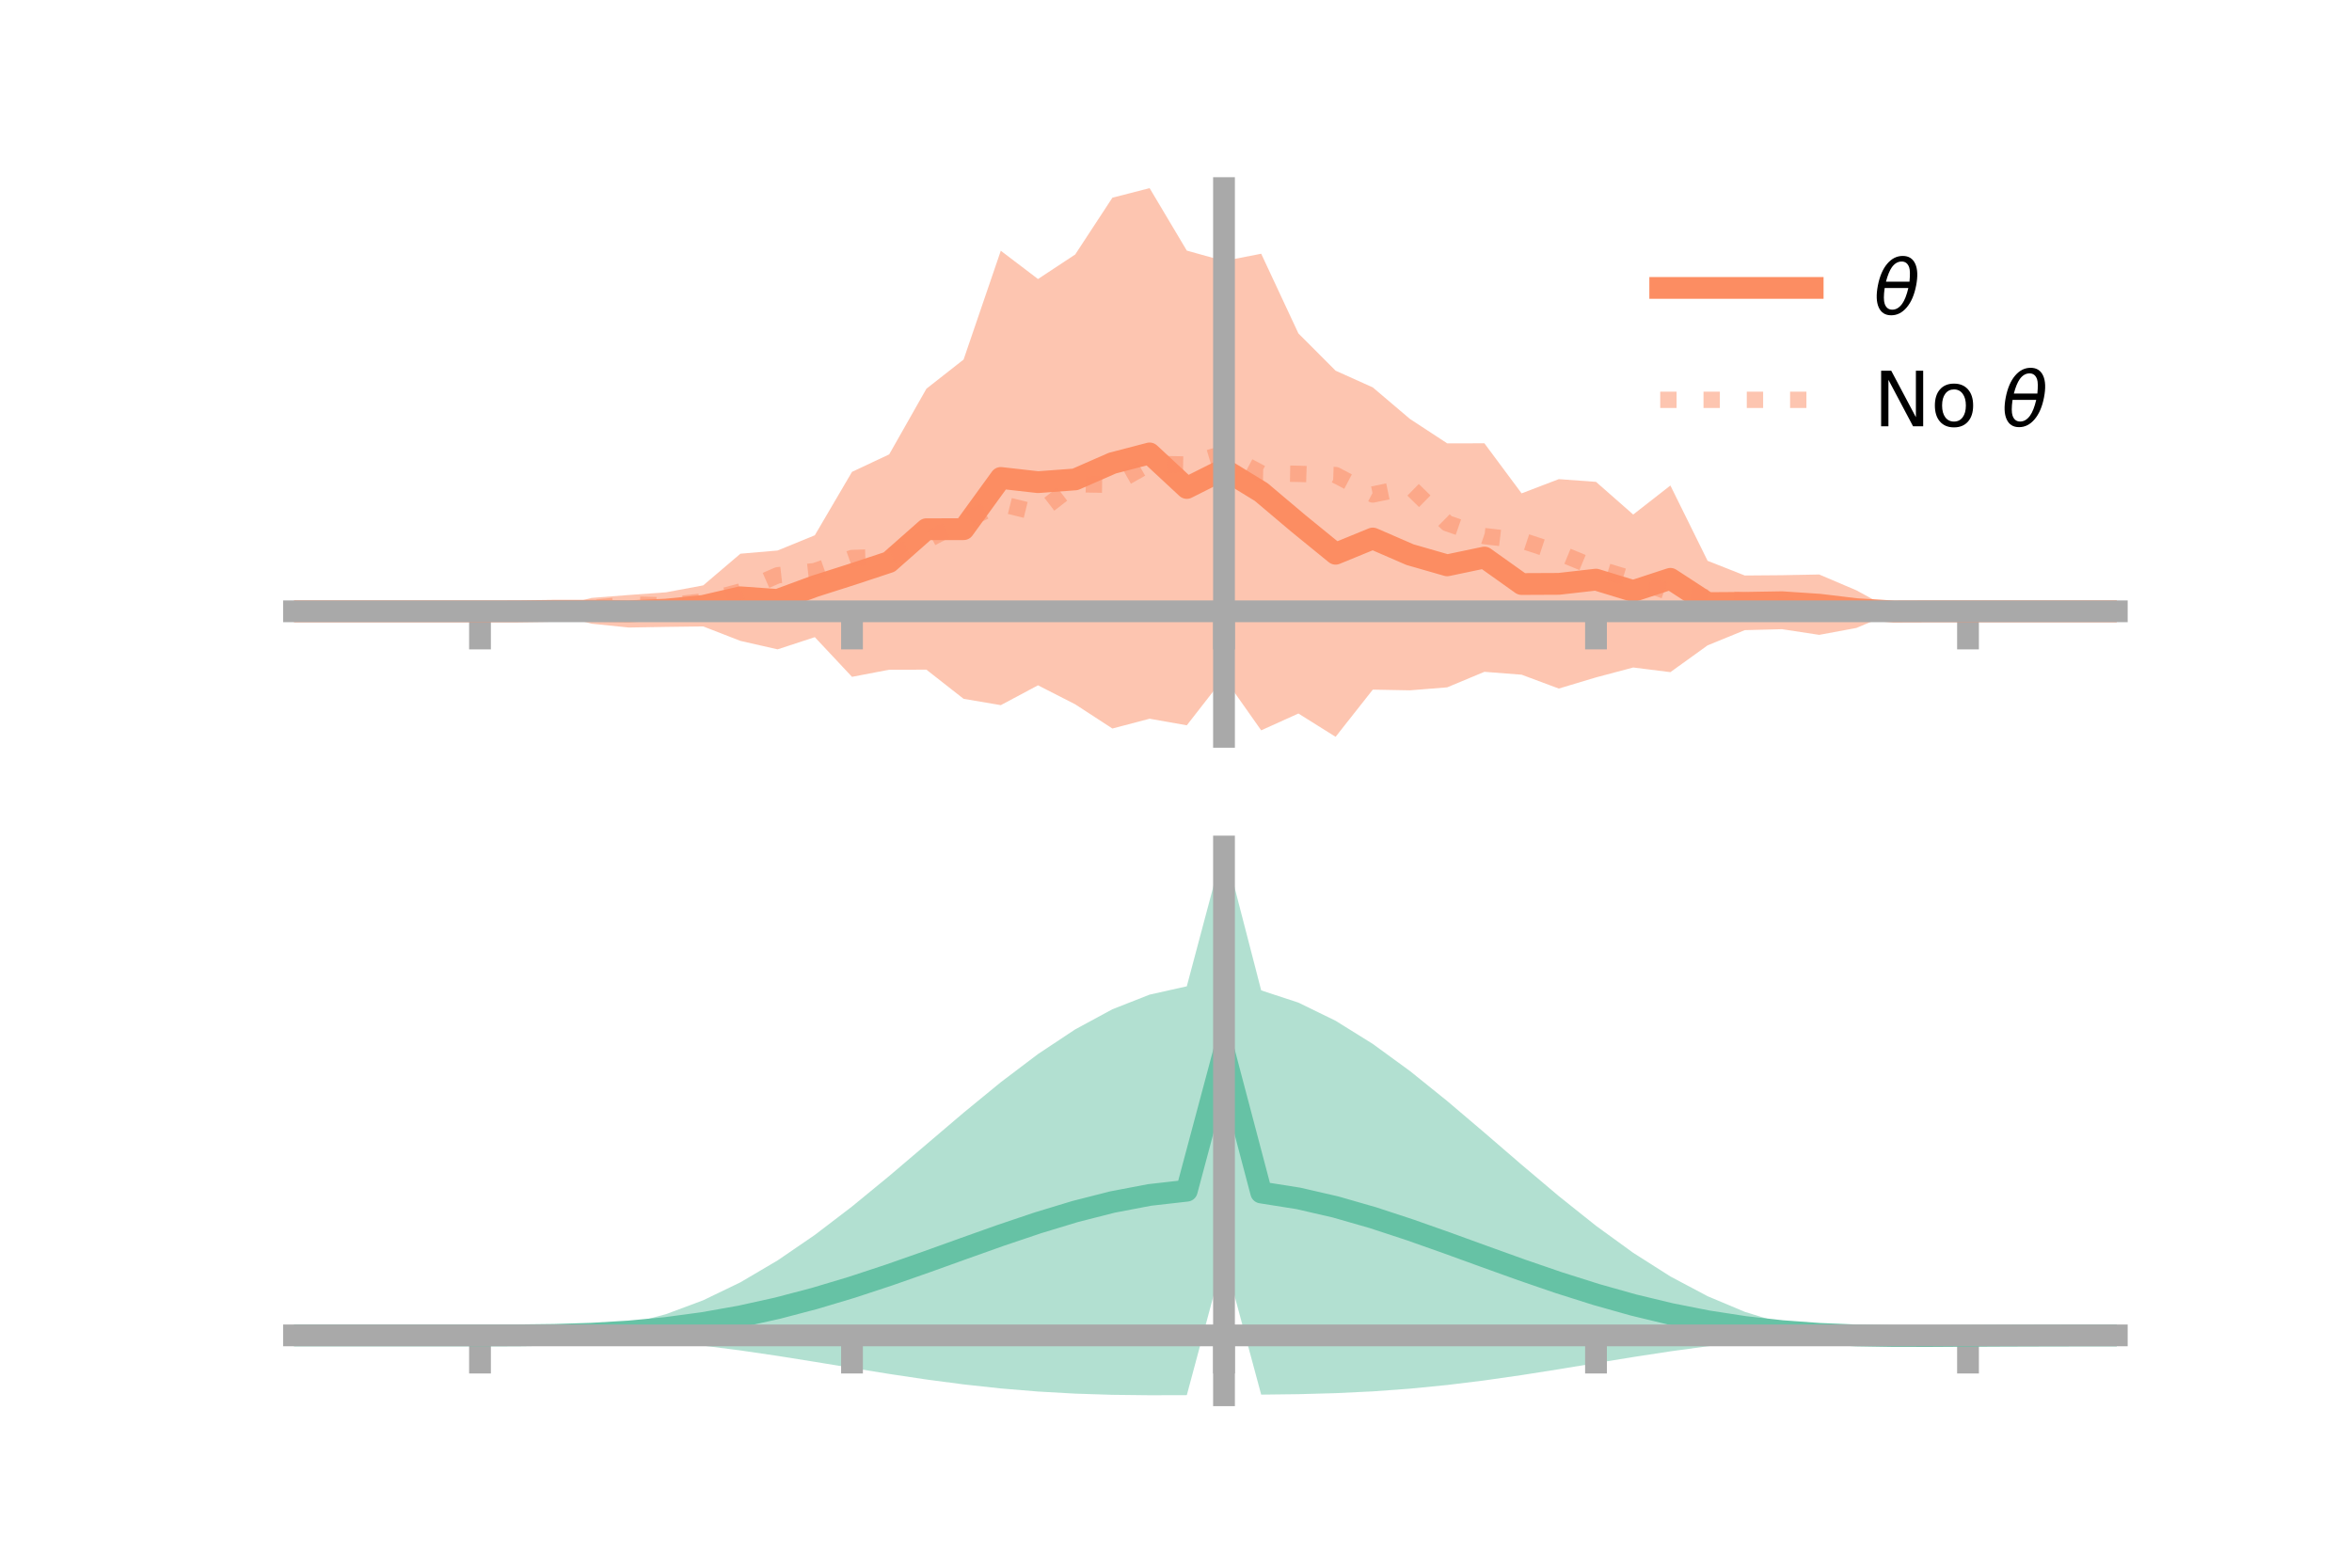 <?xml version="1.0" encoding="utf-8" standalone="no"?>
<!DOCTYPE svg PUBLIC "-//W3C//DTD SVG 1.1//EN"
  "http://www.w3.org/Graphics/SVG/1.1/DTD/svg11.dtd">
<!-- Created with matplotlib (https://matplotlib.org/) -->
<svg height="144pt" version="1.1" viewBox="0 0 216 144" width="216pt" xmlns="http://www.w3.org/2000/svg" xmlns:xlink="http://www.w3.org/1999/xlink">
 <defs>
  <style type="text/css">*{stroke-linecap:butt;stroke-linejoin:round;}</style>
 </defs>
 <g id="figure_1">
  <g id="patch_1">
   <path d="M 0 144 
L 216 144 
L 216 0 
L 0 0 
z
" style="fill:none;"/>
  </g>
  <g id="axes_1">
   <g id="patch_2">
    <path d="M 27 67.68 
L 194.4 67.68 
L 194.4 17.28 
L 27 17.28 
z
" style="fill:none;"/>
   </g>
   <g id="PolyCollection_1">
    <path clip-path="url(#p0238ceb43a)" d="M 27 56.15 
L 27 56.15 
L 30.416 56.15 
L 33.833 56.15 
L 37.249 56.15 
L 40.665 56.15 
L 44.082 56.15 
L 47.498 56.142 
L 50.914 55.808 
L 54.331 54.921 
L 57.747 54.654 
L 61.163 54.407 
L 64.58 53.771 
L 67.996 50.861 
L 71.412 50.567 
L 74.829 49.168 
L 78.245 43.343 
L 81.661 41.736 
L 85.078 35.707 
L 88.494 33.025 
L 91.91 23.032 
L 95.327 25.63 
L 98.743 23.376 
L 102.159 18.161 
L 105.576 17.28 
L 108.992 23.019 
L 112.408 23.972 
L 115.824 23.307 
L 119.241 30.625 
L 122.657 34.049 
L 126.073 35.585 
L 129.49 38.486 
L 132.906 40.723 
L 136.322 40.719 
L 139.739 45.318 
L 143.155 44.011 
L 146.571 44.261 
L 149.988 47.262 
L 153.404 44.596 
L 156.82 51.513 
L 160.237 52.863 
L 163.653 52.836 
L 167.069 52.77 
L 170.486 54.225 
L 173.902 56.086 
L 177.318 56.146 
L 180.735 56.15 
L 184.151 56.15 
L 187.567 56.15 
L 190.984 56.15 
L 194.4 56.15 
L 194.4 56.15 
L 194.4 56.15 
L 190.984 56.15 
L 187.567 56.15 
L 184.151 56.15 
L 180.735 56.15 
L 177.318 56.155 
L 173.902 56.238 
L 170.486 57.681 
L 167.069 58.315 
L 163.653 57.795 
L 160.237 57.882 
L 156.82 59.28 
L 153.404 61.74 
L 149.988 61.313 
L 146.571 62.223 
L 143.155 63.248 
L 139.739 61.974 
L 136.322 61.71 
L 132.906 63.136 
L 129.49 63.41 
L 126.073 63.346 
L 122.657 67.68 
L 119.241 65.54 
L 115.824 67.085 
L 112.408 62.239 
L 108.992 66.623 
L 105.576 66.018 
L 102.159 66.918 
L 98.743 64.695 
L 95.327 62.949 
L 91.91 64.771 
L 88.494 64.19 
L 85.078 61.513 
L 81.661 61.516 
L 78.245 62.172 
L 74.829 58.525 
L 71.412 59.646 
L 67.996 58.868 
L 64.58 57.54 
L 61.163 57.584 
L 57.747 57.642 
L 54.331 57.29 
L 50.914 56.404 
L 47.498 56.156 
L 44.082 56.15 
L 40.665 56.15 
L 37.249 56.15 
L 33.833 56.15 
L 30.416 56.15 
L 27 56.15 
z
" style="fill:#fc8d62;fill-opacity:0.5;"/>
   </g>
   <g id="matplotlib.axis_1">
    <g id="xtick_1">
     <g id="line2d_1">
      <defs>
       <path d="M 0 0 
L 0 3.5 
" id="m6cd8b06b89" style="stroke:#a9a9a9;stroke-width:2;"/>
      </defs>
      <g>
       <use style="fill:#a9a9a9;stroke:#a9a9a9;stroke-width:2;" x="44.082" xlink:href="#m6cd8b06b89" y="56.15"/>
      </g>
     </g>
    </g>
    <g id="xtick_2">
     <g id="line2d_2">
      <g>
       <use style="fill:#a9a9a9;stroke:#a9a9a9;stroke-width:2;" x="78.245" xlink:href="#m6cd8b06b89" y="56.15"/>
      </g>
     </g>
    </g>
    <g id="xtick_3">
     <g id="line2d_3">
      <g>
       <use style="fill:#a9a9a9;stroke:#a9a9a9;stroke-width:2;" x="112.408" xlink:href="#m6cd8b06b89" y="56.15"/>
      </g>
     </g>
    </g>
    <g id="xtick_4">
     <g id="line2d_4">
      <g>
       <use style="fill:#a9a9a9;stroke:#a9a9a9;stroke-width:2;" x="146.571" xlink:href="#m6cd8b06b89" y="56.15"/>
      </g>
     </g>
    </g>
    <g id="xtick_5">
     <g id="line2d_5">
      <g>
       <use style="fill:#a9a9a9;stroke:#a9a9a9;stroke-width:2;" x="180.735" xlink:href="#m6cd8b06b89" y="56.15"/>
      </g>
     </g>
    </g>
   </g>
   <g id="matplotlib.axis_2"/>
   <g id="line2d_6">
    <path clip-path="url(#p0238ceb43a)" d="M 27 56.15 
L 30.416 56.15 
L 33.833 56.15 
L 37.249 56.15 
L 40.665 56.15 
L 44.082 56.15 
L 47.498 56.149 
L 50.914 56.106 
L 54.331 56.105 
L 57.747 56.148 
L 61.163 55.996 
L 64.58 55.656 
L 67.996 54.864 
L 71.412 55.107 
L 74.829 53.846 
L 78.245 52.757 
L 81.661 51.626 
L 85.078 48.61 
L 88.494 48.608 
L 91.91 43.902 
L 95.327 44.289 
L 98.743 44.036 
L 102.159 42.54 
L 105.576 41.649 
L 108.992 44.821 
L 112.408 43.106 
L 115.824 45.196 
L 119.241 48.082 
L 122.657 50.865 
L 126.073 49.465 
L 129.49 50.948 
L 132.906 51.93 
L 136.322 51.214 
L 139.739 53.646 
L 143.155 53.63 
L 146.571 53.242 
L 149.988 54.287 
L 153.404 53.168 
L 156.82 55.396 
L 160.237 55.373 
L 163.653 55.316 
L 167.069 55.543 
L 170.486 55.953 
L 173.902 56.162 
L 177.318 56.151 
L 180.735 56.15 
L 184.151 56.15 
L 187.567 56.15 
L 190.984 56.15 
L 194.4 56.15 
" style="fill:none;stroke:#fc8d62;stroke-linecap:square;stroke-width:2;"/>
   </g>
   <g id="line2d_7">
    <path clip-path="url(#p0238ceb43a)" d="M 27 56.15 
L 30.416 56.15 
L 33.833 56.15 
L 37.249 56.15 
L 40.665 56.15 
L 44.082 56.15 
L 47.498 56.164 
L 50.914 56.064 
L 54.331 55.866 
L 57.747 55.513 
L 61.163 55.612 
L 64.58 55.247 
L 67.996 54.334 
L 71.412 52.845 
L 74.829 52.459 
L 78.245 51.257 
L 81.661 51.143 
L 85.078 49.647 
L 88.494 47.876 
L 91.91 46.271 
L 95.327 47.116 
L 98.743 44.477 
L 102.159 44.531 
L 105.576 42.604 
L 108.992 42.67 
L 112.408 41.649 
L 115.824 43.467 
L 119.241 43.524 
L 122.657 43.636 
L 126.073 45.421 
L 129.49 44.711 
L 132.906 48.064 
L 136.322 49.243 
L 139.739 49.642 
L 143.155 50.767 
L 146.571 52.183 
L 149.988 53.211 
L 153.404 54.442 
L 156.82 54.905 
L 160.237 55.161 
L 163.653 55.58 
L 167.069 56.107 
L 170.486 56.136 
L 173.902 56.165 
L 177.318 56.116 
L 180.735 56.15 
L 184.151 56.15 
L 187.567 56.15 
L 190.984 56.15 
L 194.4 56.15 
" style="fill:none;stroke:#fc8d62;stroke-dasharray:1.5,2.475;stroke-dashoffset:0;stroke-opacity:0.5;stroke-width:1.5;"/>
   </g>
   <g id="patch_3">
    <path d="M 112.408 67.68 
L 112.408 17.28 
" style="fill:none;stroke:#a9a9a9;stroke-linecap:square;stroke-linejoin:miter;stroke-width:2;"/>
   </g>
   <g id="patch_4">
    <path d="M 194.4 67.68 
L 194.4 17.28 
" style="fill:none;"/>
   </g>
   <g id="patch_5">
    <path d="M 27 56.15 
L 194.4 56.15 
" style="fill:none;stroke:#a9a9a9;stroke-linecap:square;stroke-linejoin:miter;stroke-width:2;"/>
   </g>
   <g id="patch_6">
    <path d="M 27 17.28 
L 194.4 17.28 
" style="fill:none;"/>
   </g>
   <g id="legend_1">
    <g id="line2d_8">
     <path d="M 152.47 26.449 
L 166.47 26.449 
" style="fill:none;stroke:#fc8d62;stroke-linecap:square;stroke-width:2;"/>
    </g>
    <g id="line2d_9"/>
    <g id="text_1">
     <!-- $\theta$ -->
     <g transform="translate(172.07 28.899)scale(0.07 -0.07)">
      <defs>
       <path d="M 45.516 34.672 
L 14.453 34.672 
Q 12.359 20.062 14.5 13.875 
Q 17.188 6.25 24.469 6.25 
Q 31.781 6.25 37.359 13.922 
Q 42.234 20.656 45.516 34.672 
z
M 47.016 42.969 
Q 48.344 56.844 46.625 61.719 
Q 43.953 69.438 36.766 69.438 
Q 29.297 69.438 23.828 61.812 
Q 19.531 55.672 16.156 42.969 
z
M 38.188 76.766 
Q 49.906 76.766 54.594 66.406 
Q 59.281 56.109 55.719 37.844 
Q 52.203 19.625 43.453 9.281 
Q 34.766 -1.125 23.047 -1.125 
Q 11.281 -1.125 6.641 9.281 
Q 2 19.625 5.516 37.844 
Q 9.078 56.109 17.719 66.406 
Q 26.422 76.766 38.188 76.766 
z
" id="DejaVuSans-Oblique-952"/>
      </defs>
      <use transform="translate(0 0.234)" xlink:href="#DejaVuSans-Oblique-952"/>
     </g>
    </g>
    <g id="line2d_10">
     <path d="M 152.47 36.724 
L 166.47 36.724 
" style="fill:none;stroke:#fc8d62;stroke-dasharray:1.5,2.475;stroke-dashoffset:0;stroke-opacity:0.5;stroke-width:1.5;"/>
    </g>
    <g id="line2d_11"/>
    <g id="text_2">
     <!-- No $\theta$ -->
     <g transform="translate(172.07 39.174)scale(0.07 -0.07)">
      <defs>
       <path d="M 9.812 72.906 
L 23.094 72.906 
L 55.422 11.922 
L 55.422 72.906 
L 64.984 72.906 
L 64.984 0 
L 51.703 0 
L 19.391 60.984 
L 19.391 0 
L 9.812 0 
z
" id="DejaVuSans-78"/>
       <path d="M 30.609 48.391 
Q 23.391 48.391 19.188 42.75 
Q 14.984 37.109 14.984 27.297 
Q 14.984 17.484 19.156 11.844 
Q 23.344 6.203 30.609 6.203 
Q 37.797 6.203 41.984 11.859 
Q 46.188 17.531 46.188 27.297 
Q 46.188 37.016 41.984 42.703 
Q 37.797 48.391 30.609 48.391 
z
M 30.609 56 
Q 42.328 56 49.016 48.375 
Q 55.719 40.766 55.719 27.297 
Q 55.719 13.875 49.016 6.219 
Q 42.328 -1.422 30.609 -1.422 
Q 18.844 -1.422 12.172 6.219 
Q 5.516 13.875 5.516 27.297 
Q 5.516 40.766 12.172 48.375 
Q 18.844 56 30.609 56 
z
" id="DejaVuSans-111"/>
       <path id="DejaVuSans-32"/>
      </defs>
      <use transform="translate(0 0.234)" xlink:href="#DejaVuSans-78"/>
      <use transform="translate(74.805 0.234)" xlink:href="#DejaVuSans-111"/>
      <use transform="translate(135.986 0.234)" xlink:href="#DejaVuSans-32"/>
      <use transform="translate(167.773 0.234)" xlink:href="#DejaVuSans-Oblique-952"/>
     </g>
    </g>
   </g>
  </g>
  <g id="axes_2">
   <g id="patch_7">
    <path d="M 27 128.16 
L 194.4 128.16 
L 194.4 77.76 
L 27 77.76 
z
" style="fill:none;"/>
   </g>
   <g id="PolyCollection_2">
    <path clip-path="url(#p90dd852549)" d="M 27 122.667 
L 27 122.66 
L 30.416 122.662 
L 33.833 122.662 
L 37.249 122.663 
L 40.665 122.663 
L 44.082 122.663 
L 47.498 122.645 
L 50.914 122.524 
L 54.331 122.209 
L 57.747 121.624 
L 61.163 120.712 
L 64.58 119.437 
L 67.996 117.788 
L 71.412 115.776 
L 74.829 113.436 
L 78.245 110.826 
L 81.661 108.021 
L 85.078 105.115 
L 88.494 102.207 
L 91.91 99.406 
L 95.327 96.82 
L 98.743 94.554 
L 102.159 92.706 
L 105.576 91.363 
L 108.992 90.597 
L 112.408 77.76 
L 115.824 90.972 
L 119.241 92.095 
L 122.657 93.763 
L 126.073 95.89 
L 129.49 98.382 
L 132.906 101.134 
L 136.322 104.038 
L 139.739 106.984 
L 143.155 109.869 
L 146.571 112.595 
L 149.988 115.077 
L 153.404 117.249 
L 156.82 119.064 
L 160.237 120.499 
L 163.653 121.555 
L 167.069 122.246 
L 170.486 122.547 
L 173.902 122.561 
L 177.318 122.574 
L 180.735 122.601 
L 184.151 122.624 
L 187.567 122.64 
L 190.984 122.65 
L 194.4 122.657 
L 194.4 122.673 
L 194.4 122.673 
L 190.984 122.687 
L 187.567 122.709 
L 184.151 122.747 
L 180.735 122.804 
L 177.318 122.872 
L 173.902 122.879 
L 170.486 122.779 
L 167.069 122.796 
L 163.653 122.985 
L 160.237 123.278 
L 156.82 123.663 
L 153.404 124.127 
L 149.988 124.65 
L 146.571 125.208 
L 143.155 125.771 
L 139.739 126.31 
L 136.322 126.799 
L 132.906 127.219 
L 129.49 127.556 
L 126.073 127.805 
L 122.657 127.969 
L 119.241 128.062 
L 115.824 128.104 
L 112.408 115.426 
L 108.992 128.151 
L 105.576 128.16 
L 102.159 128.121 
L 98.743 128.012 
L 95.327 127.819 
L 91.91 127.536 
L 88.494 127.164 
L 85.078 126.714 
L 81.661 126.203 
L 78.245 125.652 
L 74.829 125.091 
L 71.412 124.546 
L 67.996 124.044 
L 64.58 123.608 
L 61.163 123.253 
L 57.747 122.986 
L 54.331 122.808 
L 50.914 122.708 
L 47.498 122.669 
L 44.082 122.663 
L 40.665 122.663 
L 37.249 122.663 
L 33.833 122.663 
L 30.416 122.664 
L 27 122.667 
z
" style="fill:#66c2a5;fill-opacity:0.5;"/>
   </g>
   <g id="matplotlib.axis_3">
    <g id="xtick_6">
     <g id="line2d_12">
      <g>
       <use style="fill:#a9a9a9;stroke:#a9a9a9;stroke-width:2;" x="44.082" xlink:href="#m6cd8b06b89" y="122.663"/>
      </g>
     </g>
    </g>
    <g id="xtick_7">
     <g id="line2d_13">
      <g>
       <use style="fill:#a9a9a9;stroke:#a9a9a9;stroke-width:2;" x="78.245" xlink:href="#m6cd8b06b89" y="122.663"/>
      </g>
     </g>
    </g>
    <g id="xtick_8">
     <g id="line2d_14">
      <g>
       <use style="fill:#a9a9a9;stroke:#a9a9a9;stroke-width:2;" x="112.408" xlink:href="#m6cd8b06b89" y="122.663"/>
      </g>
     </g>
    </g>
    <g id="xtick_9">
     <g id="line2d_15">
      <g>
       <use style="fill:#a9a9a9;stroke:#a9a9a9;stroke-width:2;" x="146.571" xlink:href="#m6cd8b06b89" y="122.663"/>
      </g>
     </g>
    </g>
    <g id="xtick_10">
     <g id="line2d_16">
      <g>
       <use style="fill:#a9a9a9;stroke:#a9a9a9;stroke-width:2;" x="180.735" xlink:href="#m6cd8b06b89" y="122.663"/>
      </g>
     </g>
    </g>
   </g>
   <g id="matplotlib.axis_4"/>
   <g id="line2d_17">
    <path clip-path="url(#p90dd852549)" d="M 27 122.663 
L 30.416 122.663 
L 33.833 122.663 
L 37.249 122.663 
L 40.665 122.663 
L 44.082 122.663 
L 47.498 122.657 
L 50.914 122.616 
L 54.331 122.508 
L 57.747 122.305 
L 61.163 121.982 
L 64.58 121.523 
L 67.996 120.916 
L 71.412 120.161 
L 74.829 119.263 
L 78.245 118.239 
L 81.661 117.112 
L 85.078 115.914 
L 88.494 114.686 
L 91.91 113.471 
L 95.327 112.319 
L 98.743 111.283 
L 102.159 110.413 
L 105.576 109.762 
L 108.992 109.374 
L 112.408 96.593 
L 115.824 109.538 
L 119.241 110.079 
L 122.657 110.866 
L 126.073 111.847 
L 129.49 112.969 
L 132.906 114.176 
L 136.322 115.418 
L 139.739 116.647 
L 143.155 117.82 
L 146.571 118.901 
L 149.988 119.864 
L 153.404 120.688 
L 156.82 121.363 
L 160.237 121.889 
L 163.653 122.27 
L 167.069 122.521 
L 170.486 122.663 
L 173.902 122.72 
L 177.318 122.723 
L 180.735 122.702 
L 184.151 122.685 
L 187.567 122.675 
L 190.984 122.668 
L 194.4 122.665 
" style="fill:none;stroke:#66c2a5;stroke-linecap:square;stroke-width:2;"/>
   </g>
   <g id="patch_8">
    <path d="M 112.408 128.16 
L 112.408 77.76 
" style="fill:none;stroke:#a9a9a9;stroke-linecap:square;stroke-linejoin:miter;stroke-width:2;"/>
   </g>
   <g id="patch_9">
    <path d="M 194.4 128.16 
L 194.4 77.76 
" style="fill:none;"/>
   </g>
   <g id="patch_10">
    <path d="M 27 122.663 
L 194.4 122.663 
" style="fill:none;stroke:#a9a9a9;stroke-linecap:square;stroke-linejoin:miter;stroke-width:2;"/>
   </g>
   <g id="patch_11">
    <path d="M 27 77.76 
L 194.4 77.76 
" style="fill:none;"/>
   </g>
  </g>
 </g>
 <defs>
  <clipPath id="p0238ceb43a">
   <rect height="50.4" width="167.4" x="27" y="17.28"/>
  </clipPath>
  <clipPath id="p90dd852549">
   <rect height="50.4" width="167.4" x="27" y="77.76"/>
  </clipPath>
 </defs>
</svg>
